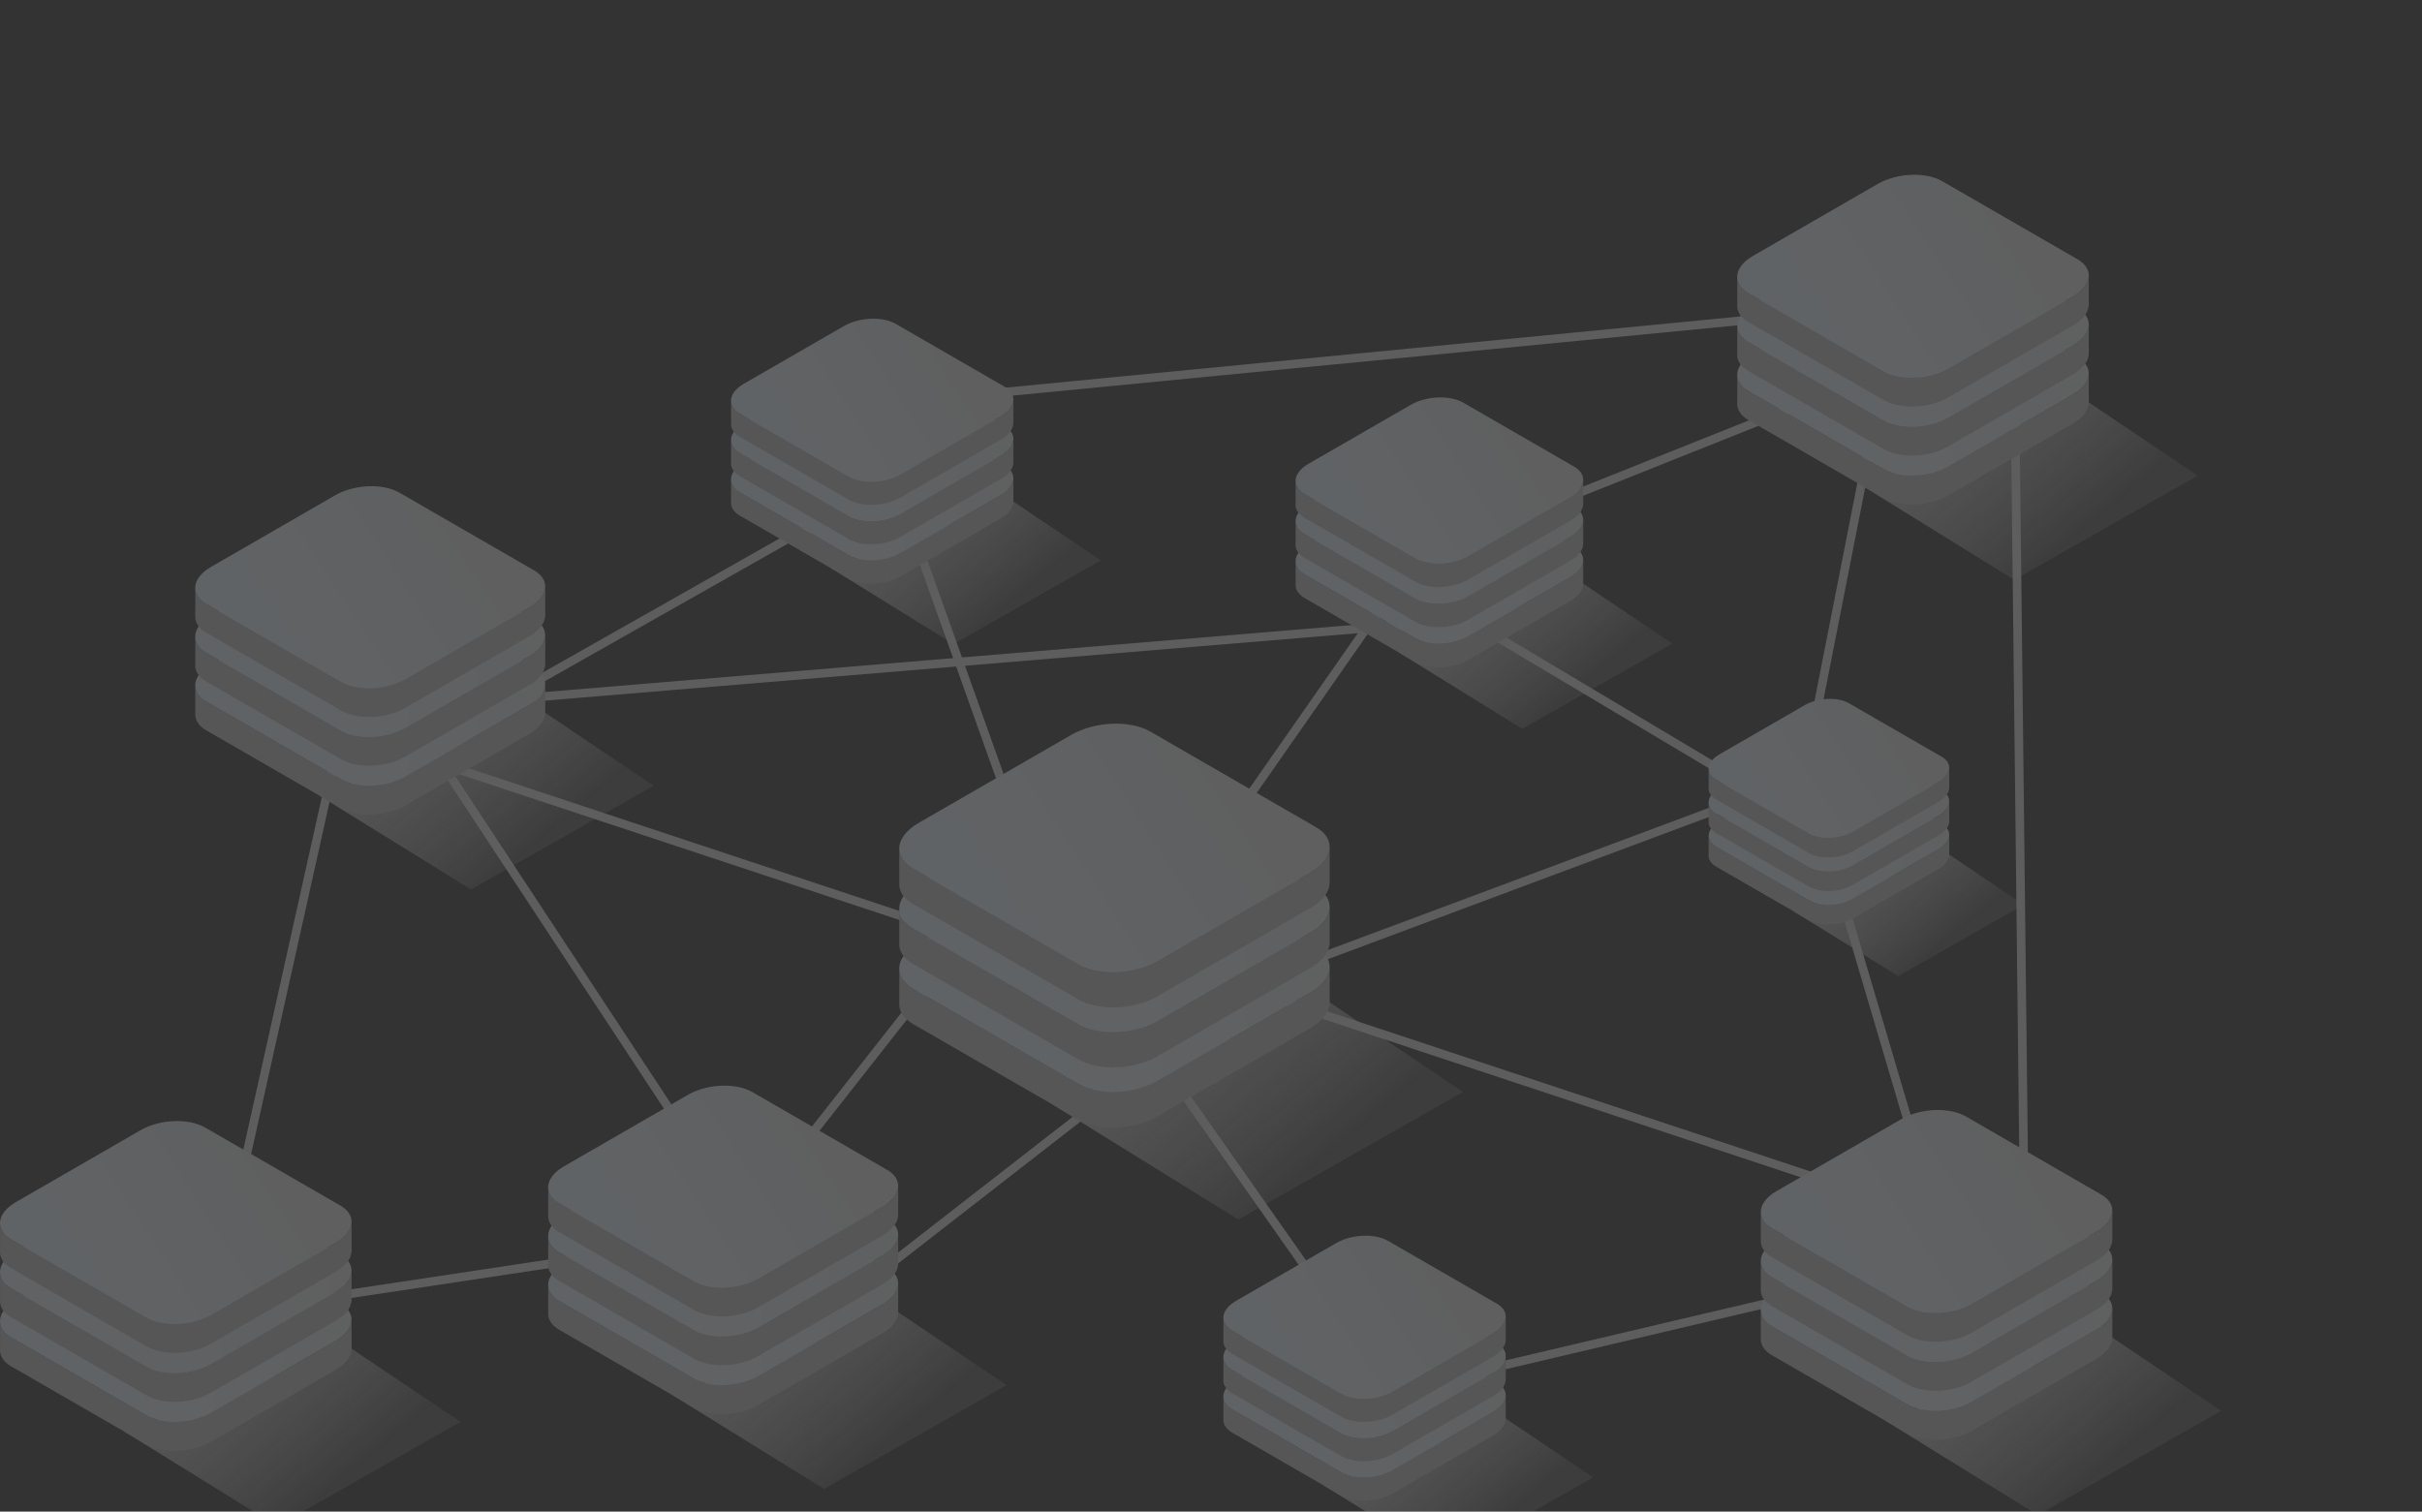 <svg width="817" height="510" viewBox="0 0 817 510" fill="none" xmlns="http://www.w3.org/2000/svg">
<rect x="0" y="0" width="817" height="510" fill="#333333" stroke="none"/>
<g opacity="0.25" clip-path="url(#clip0_4092_26566)">
<path d="M469.623 469.929L469.448 469.683L390.346 357.026L273.698 447.768L250.636 412.739L246.847 417.561L246.672 417.588L70.57 444.146L70.714 443.51L114.714 245.891L148.051 256.936L135.891 238.463L136.643 238.401L322.894 222.946L303.46 168.459L268.171 180.91L178.834 231.493L178.391 230.713L267.794 180.091L304.002 167.313L323.812 222.865L460.719 211.507L477.17 187.944L477.295 187.894L636.014 124.517L609.284 260.495L650.203 398.936L682.21 394.387L679.245 135.127L605.11 106.917L302.188 136.287L302.103 135.396L605.235 106.008L605.334 106.044L680.14 134.51L683.119 395.162L650.463 399.805L658.086 425.588L657.625 425.696L469.627 469.938L469.623 469.929ZM390.539 355.741L390.808 356.126L470.008 468.918L656.953 424.926L649.563 399.926L628.06 402.983L627.961 402.952L417.153 333.087L418.344 332.644L592.529 267.636L495.135 209.555L461.211 212.371L376.583 333.593L325.984 316.831L251.214 412L273.908 446.474L390.534 355.745L390.539 355.741ZM115.373 247.046L71.73 443.062L246.363 416.728L250.116 411.951L148.848 258.14L115.373 247.05V247.046ZM150.219 258.592L250.698 411.208L325.084 316.526L150.219 258.592ZM419.853 333.033L628.149 402.066L649.312 399.057L608.366 260.531L608.388 260.424L634.823 125.954L477.757 188.674L461.883 211.408L495.35 208.632L495.475 208.709L594.593 267.815L419.853 333.033ZM326.58 316.074L376.238 332.527L460.06 212.46L324.135 223.738L347.55 289.39L326.585 316.078L326.58 316.074ZM149.426 257.384L325.675 315.774L346.538 289.225L323.212 223.814L137.476 239.224L149.43 257.384H149.426Z" fill="url(#paint0_linear_4092_26566)" stroke="#DBDBDB" stroke-width="2"/>
<path style="mix-blend-mode:multiply" d="M93.474 514.911L42.105 483.106L118.592 455.03L155.332 479.734" fill="url(#paint1_linear_4092_26566)"/>
<path d="M118.592 445.261V455.03C118.592 457.492 116.792 460.102 113.271 462.126L109.953 464.038L71.152 486.432C64.725 490.148 54.987 490.547 49.42 487.328L8.64 463.791L3.767 460.984C1.057 459.417 -0.175 457.282 0.022 455.084V446.259C0.17 447.786 1.017 449.227 2.584 450.436C2.943 450.723 3.332 450.982 3.767 451.233L8.577 454.005L8.64 454.04L49.42 477.567C54.992 480.787 64.725 480.388 71.152 476.672L109.953 454.278L111.095 453.619L113.271 452.366C114.342 451.757 115.247 451.085 115.995 450.378C117.723 448.775 118.592 446.998 118.592 445.27V445.261Z" fill="#C1C1C1"/>
<path d="M118.592 445.261C118.592 446.989 117.723 448.766 115.994 450.369C115.246 451.076 114.341 451.748 113.271 452.357L111.094 453.611L109.952 454.269L71.151 476.663C64.724 480.379 54.987 480.778 49.419 477.559L8.639 454.031L8.576 453.996L3.766 451.224C3.331 450.974 2.946 450.714 2.583 450.427C1.016 449.223 0.169 447.781 0.021 446.25V445.306C0.107 444.262 0.519 443.206 1.253 442.176C2.136 440.922 3.502 439.714 5.32 438.67L8.639 436.759L47.44 414.364C53.88 410.662 63.604 410.25 69.171 413.469L109.952 437.005L114.825 439.812C115.931 440.448 116.8 441.191 117.423 441.988C118.206 442.995 118.592 444.115 118.592 445.256V445.261Z" fill="url(#paint2_linear_4092_26566)"/>
<path d="M118.592 428.731V438.5C118.592 440.963 116.792 443.573 113.271 445.597L109.953 447.508L71.152 469.903C64.725 473.619 54.987 474.017 49.42 470.798L8.64 447.262L3.767 444.455C1.057 442.888 -0.175 440.752 0.022 438.554V429.73C0.17 431.257 1.017 432.698 2.584 433.907C2.943 434.194 3.332 434.453 3.767 434.704L8.577 437.475L8.64 437.511L49.42 461.038C54.992 464.257 64.725 463.859 71.152 460.143L109.953 437.748L111.095 437.09L113.271 435.837C114.342 435.228 115.247 434.556 115.995 433.849C117.723 432.246 118.592 430.469 118.592 428.74V428.731Z" fill="#C1C1C1"/>
<path d="M118.592 428.731C118.592 430.46 117.723 432.237 115.994 433.84C115.246 434.547 114.341 435.219 113.271 435.828L111.094 437.081L109.952 437.739L71.151 460.134C64.724 463.85 54.987 464.248 49.419 461.029L8.639 437.502L8.576 437.466L3.766 434.695C3.331 434.444 2.946 434.185 2.583 433.898C1.016 432.694 0.169 431.252 0.021 429.721V428.776C0.107 427.733 0.519 426.676 1.253 425.647C2.136 424.393 3.502 423.184 5.32 422.141L8.639 420.229L47.44 397.835C53.88 394.132 63.604 393.721 69.171 396.94L109.952 420.476L114.825 423.283C115.931 423.919 116.8 424.662 117.423 425.459C118.206 426.466 118.592 427.585 118.592 428.727V428.731Z" fill="url(#paint3_linear_4092_26566)"/>
<path d="M118.592 412.197V421.966C118.592 424.429 116.792 427.039 113.271 429.062L109.953 430.974L71.152 453.369C64.725 457.085 54.987 457.483 49.42 454.264L8.64 430.728L3.767 427.921C1.057 426.354 -0.175 424.218 0.022 422.02V413.196C0.17 414.722 1.017 416.164 2.584 417.373C2.943 417.659 3.332 417.919 3.767 418.17L8.577 420.941L8.64 420.977L49.42 444.504C54.992 447.723 64.725 447.325 71.152 443.609L109.953 421.214L111.095 420.556L113.271 419.302C114.342 418.694 115.247 418.022 115.995 417.315C117.723 415.712 118.592 413.934 118.592 412.206V412.197Z" fill="#C1C1C1"/>
<path d="M118.592 412.197C118.592 413.925 117.723 415.703 115.994 417.306C115.246 418.013 114.341 418.685 113.271 419.293L111.094 420.547L109.952 421.205L71.151 443.6C64.724 447.316 54.987 447.714 49.419 444.495L8.639 420.968L8.576 420.932L3.766 418.161C3.331 417.91 2.946 417.65 2.583 417.364C1.016 416.159 0.169 414.718 0.021 413.187V412.242C0.107 411.199 0.519 410.142 1.253 409.113C2.136 407.859 3.502 406.65 5.32 405.607L8.639 403.695L47.44 381.301C53.88 377.598 63.604 377.186 69.171 380.405L109.952 403.941L114.825 406.749C115.931 407.384 116.8 408.128 117.423 408.925C118.206 409.932 118.592 411.051 118.592 412.193V412.197Z" fill="url(#paint4_linear_4092_26566)"/>
<path style="mix-blend-mode:multiply" d="M679.472 195.644L628.104 163.844L704.59 135.763L741.335 160.472" fill="url(#paint5_linear_4092_26566)"/>
<path d="M704.59 125.994V135.763C704.59 138.225 702.79 140.835 699.269 142.859L695.951 144.771L657.15 167.165C650.723 170.881 640.985 171.28 635.418 168.06L594.638 144.524L589.765 141.717C587.055 140.15 585.823 138.015 586.02 135.816V126.992C586.168 128.519 587.015 129.96 588.582 131.169C588.941 131.456 589.33 131.715 589.765 131.966L594.575 134.737L594.638 134.773L635.418 158.3C640.99 161.519 650.723 161.121 657.15 157.405L695.951 135.011L697.093 134.352L699.269 133.099C700.34 132.49 701.245 131.818 701.993 131.111C703.722 129.508 704.59 127.731 704.59 126.003V125.994Z" fill="#C1C1C1"/>
<path d="M704.592 125.994C704.592 127.722 703.723 129.499 701.994 131.102C701.246 131.809 700.341 132.481 699.271 133.09L697.094 134.343L695.952 135.002L657.151 157.396C650.724 161.112 640.987 161.51 635.419 158.291L594.639 134.764L594.576 134.728L589.766 131.957C589.331 131.706 588.946 131.447 588.583 131.16C587.016 129.956 586.169 128.514 586.021 126.983V126.038C586.107 124.995 586.519 123.939 587.253 122.909C588.136 121.655 589.502 120.447 591.32 119.403L594.639 117.492L633.44 95.097C639.88 91.395 649.604 90.983 655.171 94.202L695.952 117.738L700.825 120.545C701.931 121.181 702.8 121.924 703.423 122.721C704.206 123.728 704.592 124.848 704.592 125.989V125.994Z" fill="url(#paint6_linear_4092_26566)"/>
<path d="M704.59 109.465V119.234C704.59 121.697 702.79 124.307 699.269 126.331L695.951 128.242L657.15 150.637C650.723 154.353 640.985 154.751 635.418 151.532L594.638 127.996L589.765 125.189C587.055 123.622 585.823 121.486 586.02 119.288V110.464C586.168 111.99 587.015 113.432 588.582 114.641C588.941 114.927 589.33 115.187 589.765 115.438L594.575 118.209L594.638 118.245L635.418 141.772C640.99 144.991 650.723 144.593 657.15 140.877L695.951 118.482L697.093 117.824L699.269 116.57C700.34 115.962 701.245 115.29 701.993 114.583C703.722 112.98 704.59 111.202 704.59 109.474V109.465Z" fill="#C1C1C1"/>
<path d="M704.592 109.465C704.592 111.193 703.723 112.97 701.994 114.573C701.246 115.281 700.341 115.952 699.271 116.561L697.094 117.815L695.952 118.473L657.151 140.867C650.724 144.583 640.987 144.982 635.419 141.763L594.639 118.235L594.576 118.2L589.766 115.428C589.331 115.178 588.946 114.918 588.583 114.631C587.016 113.427 586.169 111.985 586.021 110.454V109.51C586.107 108.466 586.519 107.41 587.253 106.38C588.136 105.127 589.502 103.918 591.32 102.875L594.639 100.963L633.44 78.568C639.88 74.866 649.604 74.454 655.171 77.673L695.952 101.209L700.825 104.016C701.931 104.652 702.8 105.395 703.423 106.192C704.206 107.199 704.592 108.319 704.592 109.46V109.465Z" fill="url(#paint7_linear_4092_26566)"/>
<path d="M704.59 92.935V102.704C704.59 105.166 702.79 107.777 699.269 109.8L695.951 111.712L657.15 134.106C650.723 137.822 640.985 138.221 635.418 135.002L594.638 111.466L589.765 108.659C587.055 107.092 585.823 104.956 586.02 102.758V93.933C586.168 95.46 587.015 96.902 588.582 98.111C588.941 98.397 589.33 98.657 589.765 98.907L594.575 101.679L594.638 101.715L635.418 125.242C640.99 128.461 650.723 128.062 657.15 124.346L695.951 101.952L697.093 101.294L699.269 100.04C700.34 99.431 701.245 98.76 701.993 98.052C703.722 96.45 704.59 94.672 704.59 92.944V92.935Z" fill="#C1C1C1"/>
<path d="M704.592 92.935C704.592 94.663 703.723 96.441 701.994 98.043C701.246 98.751 700.341 99.422 699.271 100.031L697.094 101.285L695.952 101.943L657.151 124.337C650.724 128.053 640.987 128.452 635.419 125.233L594.639 101.706L594.576 101.67L589.766 98.899C589.331 98.648 588.946 98.388 588.583 98.102C587.016 96.897 586.169 95.456 586.021 93.924V92.98C586.107 91.937 586.519 90.88 587.253 89.85C588.136 88.597 589.502 87.388 591.32 86.345L594.639 84.433L633.44 62.039C639.88 58.336 649.604 57.924 655.171 61.143L695.952 84.679L700.825 87.486C701.931 88.122 702.8 88.865 703.423 89.662C704.206 90.67 704.592 91.789 704.592 92.931V92.935Z" fill="url(#paint8_linear_4092_26566)"/>
<path style="mix-blend-mode:multiply" d="M687.423 511.177L636.055 479.376L712.541 451.295L749.281 476" fill="url(#paint9_linear_4092_26566)"/>
<path d="M712.54 441.527V451.296C712.54 453.758 710.739 456.368 707.219 458.392L703.9 460.304L665.099 482.698C658.672 486.414 648.935 486.813 643.367 483.594L602.587 460.058L597.714 457.25C595.004 455.683 593.773 453.548 593.97 451.35V442.525C594.117 444.052 594.964 445.494 596.532 446.702C596.89 446.989 597.279 447.249 597.714 447.499L602.524 450.271L602.587 450.306L643.367 473.834C648.939 477.053 658.672 476.654 665.099 472.938L703.9 450.544L705.042 449.886L707.219 448.632C708.289 448.023 709.194 447.352 709.942 446.644C711.671 445.041 712.54 443.264 712.54 441.536V441.527Z" fill="#C1C1C1"/>
<path d="M712.541 441.527C712.541 443.255 711.672 445.032 709.943 446.635C709.195 447.343 708.29 448.014 707.22 448.623L705.043 449.877L703.901 450.535L665.1 472.929C658.673 476.645 648.936 477.044 643.369 473.825L602.588 450.297L602.525 450.262L597.715 447.49C597.281 447.24 596.895 446.98 596.533 446.693C594.965 445.489 594.119 444.047 593.971 442.516V441.572C594.056 440.528 594.468 439.472 595.202 438.442C596.085 437.189 597.451 435.98 599.269 434.937L602.588 433.025L641.389 410.63C647.83 406.928 657.553 406.516 663.121 409.735L703.901 433.271L708.774 436.078C709.88 436.714 710.749 437.457 711.372 438.254C712.156 439.261 712.541 440.381 712.541 441.522V441.527Z" fill="url(#paint10_linear_4092_26566)"/>
<path d="M712.54 424.997V434.766C712.54 437.229 710.739 439.839 707.219 441.862L703.9 443.774L665.099 466.168C658.672 469.884 648.935 470.283 643.367 467.064L602.587 443.528L597.714 440.721C595.004 439.154 593.773 437.018 593.97 434.82V425.995C594.117 427.522 594.964 428.964 596.532 430.173C596.89 430.459 597.279 430.719 597.714 430.97L602.524 433.741L602.587 433.777L643.367 457.304C648.939 460.523 658.672 460.124 665.099 456.408L703.9 434.014L705.042 433.356L707.219 432.102C708.289 431.493 709.194 430.822 709.942 430.114C711.671 428.512 712.54 426.734 712.54 425.006V424.997Z" fill="#C1C1C1"/>
<path d="M712.541 424.997C712.541 426.725 711.672 428.503 709.943 430.105C709.195 430.813 708.29 431.484 707.22 432.093L705.043 433.347L703.901 434.005L665.1 456.399C658.673 460.115 648.936 460.514 643.369 457.295L602.588 433.768L602.525 433.732L597.715 430.961C597.281 430.71 596.895 430.45 596.533 430.164C594.965 428.959 594.119 427.518 593.971 425.987V425.042C594.056 423.999 594.468 422.942 595.202 421.912C596.085 420.659 597.451 419.45 599.269 418.407L602.588 416.495L641.389 394.101C647.83 390.398 657.553 389.986 663.121 393.205L703.901 416.741L708.774 419.548C709.88 420.184 710.749 420.927 711.372 421.724C712.156 422.732 712.541 423.851 712.541 424.993V424.997Z" fill="url(#paint11_linear_4092_26566)"/>
<path d="M712.54 408.463V418.232C712.54 420.695 710.739 423.305 707.219 425.329L703.9 427.24L665.099 449.635C658.672 453.351 648.935 453.749 643.367 450.53L602.587 426.994L597.714 424.187C595.004 422.62 593.773 420.484 593.97 418.286V409.462C594.117 410.988 594.964 412.43 596.532 413.639C596.89 413.925 597.279 414.185 597.714 414.436L602.524 417.207L602.587 417.243L643.367 440.77C648.939 443.989 658.672 443.591 665.099 439.875L703.9 417.48L705.042 416.822L707.219 415.569C708.289 414.96 709.194 414.288 709.942 413.581C711.671 411.978 712.54 410.201 712.54 408.472V408.463Z" fill="#C1C1C1"/>
<path d="M712.541 408.463C712.541 410.192 711.672 411.969 709.943 413.572C709.195 414.279 708.29 414.951 707.22 415.56L705.043 416.813L703.901 417.471L665.1 439.866C658.673 443.582 648.936 443.98 643.369 440.761L602.588 417.234L602.525 417.198L597.715 414.427C597.281 414.176 596.895 413.916 596.533 413.63C594.965 412.426 594.119 410.984 593.971 409.453V408.508C594.056 407.465 594.468 406.408 595.202 405.379C596.085 404.125 597.451 402.916 599.269 401.873L602.588 399.961L641.389 377.567C647.83 373.864 657.553 373.452 663.121 376.671L703.901 400.208L708.774 403.015C709.88 403.651 710.749 404.394 711.372 405.191C712.156 406.198 712.541 407.317 712.541 408.459V408.463Z" fill="url(#paint12_linear_4092_26566)"/>
<path style="mix-blend-mode:multiply" d="M417.775 411.485L354.887 372.548L448.527 338.173L493.513 368.42" fill="url(#paint13_linear_4092_26566)"/>
<path d="M448.527 326.214V338.173C448.527 341.186 446.319 344.382 442.011 346.863L437.948 349.204L390.44 376.622C382.571 381.171 370.653 381.659 363.831 377.719L313.905 348.9L307.939 345.461C304.62 343.545 303.115 340.926 303.357 338.235V327.432C303.541 329.304 304.575 331.068 306.492 332.545C306.936 332.894 307.406 333.217 307.939 333.521L313.829 336.915L313.905 336.959L363.831 365.761C370.653 369.7 382.571 369.212 390.44 364.664L437.948 337.246L439.35 336.44L442.015 334.904C443.323 334.157 444.434 333.337 445.347 332.469C447.461 330.508 448.527 328.332 448.527 326.214Z" fill="#C1C1C1"/>
<path d="M448.528 326.215C448.528 328.328 447.462 330.504 445.348 332.469C444.434 333.338 443.323 334.157 442.015 334.905L439.35 336.44L437.949 337.246L390.441 364.664C382.571 369.213 370.653 369.701 363.832 365.761L313.905 336.96L313.829 336.915L307.939 333.521C307.406 333.217 306.936 332.899 306.493 332.545C304.576 331.068 303.541 329.304 303.357 327.432V326.277C303.465 325.001 303.967 323.707 304.862 322.445C305.942 320.909 307.617 319.432 309.838 318.156L313.901 315.814L361.409 288.396C369.291 283.861 381.196 283.36 388.018 287.3L437.944 316.119L443.91 319.557C445.263 320.332 446.329 321.245 447.09 322.221C448.048 323.452 448.519 324.822 448.519 326.223L448.528 326.215Z" fill="url(#paint14_linear_4092_26566)"/>
<path d="M448.527 305.973V317.931C448.527 320.945 446.319 324.141 442.011 326.622L437.948 328.963L390.44 356.381C382.571 360.93 370.653 361.418 363.831 357.478L313.905 328.659L307.939 325.22C304.62 323.304 303.115 320.685 303.357 317.994V307.191C303.541 309.062 304.575 310.826 306.492 312.304C306.936 312.653 307.406 312.975 307.939 313.28L313.829 316.673L313.905 316.718L363.831 345.519C370.653 349.459 382.571 348.971 390.44 344.422L437.948 317.005L439.35 316.199L442.015 314.663C443.323 313.916 444.434 313.096 445.347 312.228C447.461 310.267 448.527 308.091 448.527 305.973Z" fill="#C1C1C1"/>
<path d="M448.528 305.973C448.528 308.087 447.462 310.262 445.348 312.228C444.434 313.096 443.323 313.916 442.015 314.663L439.35 316.199L437.949 317.005L390.441 344.423C382.571 348.971 370.653 349.459 363.832 345.52L313.905 316.718L313.829 316.674L307.939 313.28C307.406 312.975 306.936 312.658 306.493 312.304C304.576 310.826 303.541 309.062 303.357 307.191V306.036C303.465 304.76 303.967 303.466 304.862 302.204C305.942 300.668 307.617 299.191 309.838 297.915L313.901 295.573L361.409 268.155C369.291 263.62 381.196 263.118 388.018 267.058L437.944 295.877L443.91 299.316C445.263 300.09 446.329 301.004 447.09 301.98C448.048 303.211 448.519 304.581 448.519 305.982L448.528 305.973Z" fill="url(#paint15_linear_4092_26566)"/>
<path d="M448.527 285.732V297.69C448.527 300.703 446.319 303.9 442.011 306.38L437.948 308.722L390.44 336.14C382.571 340.688 370.653 341.176 363.831 337.237L313.905 308.417L307.939 304.979C304.62 303.063 303.115 300.444 303.357 297.753V286.95C303.541 288.821 304.575 290.585 306.492 292.063C306.936 292.412 307.406 292.734 307.939 293.039L313.829 296.432L313.905 296.477L363.831 325.278C370.653 329.218 382.571 328.73 390.44 324.181L437.948 296.764L439.35 295.958L442.015 294.422C443.323 293.674 444.434 292.855 445.347 291.986C447.461 290.025 448.527 287.85 448.527 285.732Z" fill="#C1C1C1"/>
<path d="M448.528 285.732C448.528 287.845 447.462 290.021 445.348 291.987C444.434 292.855 443.323 293.674 442.015 294.422L439.35 295.958L437.949 296.764L390.441 324.181C382.571 328.73 370.653 329.218 363.832 325.278L313.905 296.477L313.829 296.432L307.939 293.039C307.406 292.734 306.936 292.416 306.493 292.063C304.576 290.585 303.541 288.821 303.357 286.95V285.795C303.465 284.519 303.967 283.225 304.862 281.962C305.942 280.427 307.617 278.949 309.838 277.673L313.901 275.332L361.409 247.914C369.291 243.379 381.196 242.877 388.018 246.817L437.944 275.636L443.91 279.075C445.263 279.849 446.329 280.763 447.09 281.739C448.048 282.97 448.519 284.34 448.519 285.741L448.528 285.732Z" fill="url(#paint16_linear_4092_26566)"/>
<path style="mix-blend-mode:multiply" d="M158.904 300.108L107.764 268.446L183.914 240.491L220.493 265.088" fill="url(#paint17_linear_4092_26566)"/>
<path d="M183.916 230.767V240.491C183.916 242.94 182.12 245.542 178.618 247.556L175.312 249.463L136.682 271.759C130.281 275.458 120.589 275.856 115.044 272.65L74.447 249.217L69.597 246.419C66.9 244.861 65.673 242.73 65.87 240.541V231.757C66.018 233.279 66.86 234.711 68.418 235.916C68.777 236.202 69.162 236.462 69.597 236.708L74.389 239.466L74.452 239.502L115.048 262.922C120.593 266.127 130.286 265.729 136.686 262.031L175.317 239.735L176.454 239.081L178.622 237.832C179.688 237.228 180.588 236.556 181.332 235.853C183.052 234.259 183.921 232.486 183.921 230.767H183.916Z" fill="#C1C1C1"/>
<path d="M183.916 230.767C183.916 232.486 183.051 234.255 181.327 235.853C180.583 236.56 179.679 237.228 178.617 237.832L176.449 239.081L175.312 239.735L136.681 262.031C130.281 265.729 120.589 266.127 115.044 262.922L74.447 239.502L74.384 239.466L69.592 236.708C69.157 236.462 68.776 236.202 68.414 235.916C66.855 234.716 66.013 233.279 65.865 231.757V230.816C65.95 229.778 66.362 228.726 67.093 227.7C67.97 226.451 69.332 225.251 71.141 224.213L74.447 222.305L113.077 200.009C119.491 196.32 129.17 195.913 134.715 199.119L175.312 222.552L180.162 225.35C181.264 225.981 182.129 226.724 182.751 227.517C183.531 228.52 183.916 229.634 183.916 230.772V230.767Z" fill="url(#paint18_linear_4092_26566)"/>
<path d="M183.916 214.309V224.033C183.916 226.482 182.12 229.084 178.618 231.098L175.312 233.005L136.682 255.301C130.281 259 120.589 259.398 115.044 256.192L74.447 232.759L69.597 229.961C66.9 228.403 65.673 226.272 65.87 224.083V215.299C66.018 216.821 66.86 218.253 68.418 219.458C68.777 219.744 69.162 220.004 69.597 220.25L74.389 223.008L74.452 223.044L115.048 246.464C120.593 249.669 130.286 249.271 136.686 245.573L175.317 223.277L176.454 222.623L178.622 221.374C179.688 220.77 180.588 220.098 181.332 219.395C183.052 217.801 183.921 216.028 183.921 214.309H183.916Z" fill="#C1C1C1"/>
<path d="M183.916 214.309C183.916 216.028 183.051 217.797 181.327 219.395C180.583 220.102 179.679 220.77 178.617 221.374L176.449 222.623L175.312 223.277L136.681 245.573C130.281 249.271 120.589 249.669 115.044 246.464L74.447 223.044L74.384 223.008L69.592 220.25C69.157 220.004 68.776 219.744 68.414 219.458C66.855 218.258 66.013 216.821 65.865 215.299V214.358C65.95 213.32 66.362 212.268 67.093 211.242C67.97 209.993 69.332 208.793 71.141 207.755L74.447 205.847L113.077 183.551C119.491 179.862 129.17 179.455 134.715 182.66L175.312 206.094L180.162 208.892C181.264 209.523 182.129 210.266 182.751 211.059C183.531 212.062 183.916 213.176 183.916 214.314V214.309Z" fill="url(#paint19_linear_4092_26566)"/>
<path d="M183.916 197.852V207.576C183.916 210.025 182.12 212.626 178.618 214.641L175.312 216.548L136.682 238.844C130.281 242.542 120.589 242.94 115.044 239.735L74.447 216.302L69.597 213.504C66.9 211.945 65.673 209.814 65.87 207.625V198.841C66.018 200.363 66.86 201.796 68.418 203C68.777 203.287 69.162 203.546 69.597 203.793L74.389 206.551L74.452 206.586L115.048 230.006C120.593 233.212 130.286 232.813 136.686 229.115L175.317 206.819L176.454 206.166L178.622 204.916C179.688 204.312 180.588 203.64 181.332 202.938C183.052 201.344 183.921 199.571 183.921 197.852H183.916Z" fill="#C1C1C1"/>
<path d="M183.916 197.852C183.916 199.571 183.051 201.339 181.327 202.938C180.583 203.645 179.679 204.312 178.617 204.916L176.449 206.166L175.312 206.819L136.681 229.115C130.281 232.813 120.589 233.212 115.044 230.006L74.447 206.586L74.384 206.551L69.592 203.793C69.157 203.546 68.776 203.287 68.414 203C66.855 201.8 66.013 200.363 65.865 198.841V197.901C65.95 196.862 66.362 195.81 67.093 194.785C67.97 193.536 69.332 192.336 71.141 191.297L74.447 189.39L113.077 167.094C119.491 163.405 129.17 162.997 134.715 166.203L175.312 189.636L180.162 192.434C181.264 193.066 182.129 193.809 182.751 194.601C183.531 195.604 183.916 196.719 183.916 197.856V197.852Z" fill="url(#paint20_linear_4092_26566)"/>
<path style="mix-blend-mode:multiply" d="M277.965 502.352L226.82 470.69L302.971 442.735L339.55 467.333" fill="url(#paint21_linear_4092_26566)"/>
<path d="M302.973 433.011V442.735C302.973 445.184 301.177 447.785 297.674 449.8L294.369 451.707L255.738 474.003C249.338 477.701 239.645 478.1 234.101 474.894L193.504 451.461L188.653 448.663C185.957 447.105 184.73 444.974 184.927 442.784V434C185.074 435.522 185.917 436.955 187.475 438.159C187.833 438.446 188.219 438.706 188.653 438.952L193.446 441.71L193.508 441.746L234.105 465.165C239.65 468.371 249.342 467.972 255.743 464.274L294.373 441.978L295.511 441.325L297.679 440.076C298.745 439.471 299.645 438.8 300.388 438.097C302.108 436.503 302.977 434.73 302.977 433.011H302.973Z" fill="#C1C1C1"/>
<path d="M302.972 433.011C302.972 434.73 302.108 436.498 300.384 438.097C299.64 438.804 298.735 439.471 297.674 440.076L295.506 441.325L294.368 441.978L255.738 464.274C249.337 467.972 239.645 468.371 234.1 465.165L193.503 441.746L193.441 441.71L188.648 438.952C188.214 438.706 187.833 438.446 187.47 438.159C185.912 436.96 185.07 435.522 184.922 434V433.06C185.007 432.021 185.419 430.969 186.149 429.944C187.027 428.695 188.389 427.495 190.198 426.456L193.503 424.549L232.134 402.253C238.548 398.564 248.227 398.157 253.772 401.362L294.368 424.795L299.219 427.593C300.321 428.225 301.185 428.968 301.808 429.76C302.587 430.763 302.972 431.878 302.972 433.015V433.011Z" fill="url(#paint22_linear_4092_26566)"/>
<path d="M302.973 416.553V426.277C302.973 428.726 301.177 431.328 297.674 433.342L294.369 435.25L255.738 457.546C249.338 461.244 239.645 461.642 234.101 458.436L193.504 435.003L188.653 432.205C185.957 430.647 184.73 428.516 184.927 426.327V417.543C185.074 419.065 185.917 420.498 187.475 421.702C187.833 421.988 188.219 422.248 188.653 422.494L193.446 425.252L193.508 425.288L234.105 448.708C239.65 451.913 249.342 451.515 255.743 447.817L294.373 425.521L295.511 424.867L297.679 423.618C298.745 423.014 299.645 422.342 300.388 421.639C302.108 420.045 302.977 418.272 302.977 416.553H302.973Z" fill="#C1C1C1"/>
<path d="M302.972 416.553C302.972 418.272 302.108 420.041 300.384 421.639C299.64 422.347 298.735 423.014 297.674 423.618L295.506 424.867L294.368 425.521L255.738 447.817C249.337 451.515 239.645 451.913 234.1 448.708L193.503 425.288L193.441 425.252L188.648 422.494C188.214 422.248 187.833 421.988 187.47 421.702C185.912 420.502 185.07 419.065 184.922 417.543V416.603C185.007 415.564 185.419 414.512 186.149 413.486C187.027 412.237 188.389 411.037 190.198 409.999L193.503 408.092L232.134 385.796C238.548 382.106 248.227 381.699 253.772 384.905L294.368 408.338L299.219 411.136C300.321 411.767 301.185 412.51 301.808 413.303C302.587 414.306 302.972 415.421 302.972 416.558V416.553Z" fill="url(#paint23_linear_4092_26566)"/>
<path d="M302.973 400.095V409.819C302.973 412.268 301.177 414.87 297.674 416.884L294.369 418.792L255.738 441.088C249.338 444.786 239.645 445.184 234.101 441.978L193.504 418.545L188.653 415.747C185.957 414.189 184.73 412.058 184.927 409.869V401.085C185.074 402.607 185.917 404.04 187.475 405.244C187.833 405.53 188.219 405.79 188.653 406.036L193.446 408.794L193.508 408.83L234.105 432.25C239.65 435.455 249.342 435.057 255.743 431.359L294.373 409.063L295.511 408.409L297.679 407.16C298.745 406.556 299.645 405.884 300.388 405.181C302.108 403.587 302.977 401.814 302.977 400.095H302.973Z" fill="#C1C1C1"/>
<path d="M302.972 400.095C302.972 401.814 302.108 403.583 300.384 405.181C299.64 405.889 298.735 406.556 297.674 407.16L295.506 408.409L294.368 409.063L255.738 431.359C249.337 435.057 239.645 435.455 234.1 432.25L193.503 408.83L193.441 408.794L188.648 406.036C188.214 405.79 187.833 405.53 187.47 405.244C185.912 404.044 185.07 402.607 184.922 401.085V400.145C185.007 399.106 185.419 398.054 186.149 397.028C187.027 395.779 188.389 394.579 190.198 393.541L193.503 391.634L232.134 369.338C238.548 365.648 248.227 365.241 253.772 368.447L294.368 391.88L299.219 394.678C300.321 395.309 301.185 396.052 301.808 396.845C302.587 397.848 302.972 398.963 302.972 400.1V400.095Z" fill="url(#paint24_linear_4092_26566)"/>
<path style="mix-blend-mode:multiply" d="M640.331 329.322L605.172 307.559L657.517 288.338L682.666 305.248" fill="url(#paint25_linear_4092_26566)"/>
<path d="M657.518 281.654V288.339C657.518 290.022 656.286 291.808 653.877 293.196L651.606 294.508L625.051 309.833C620.652 312.376 613.988 312.649 610.176 310.447L582.268 294.338L578.931 292.417C577.077 291.347 576.235 289.883 576.369 288.379V282.339C576.472 283.387 577.05 284.372 578.121 285.196C578.367 285.393 578.631 285.572 578.927 285.742L582.219 287.64L582.259 287.667L610.167 303.767C613.979 305.969 620.643 305.696 625.042 303.153L651.597 287.828L652.381 287.376L653.868 286.516C654.598 286.1 655.22 285.639 655.731 285.155C656.914 284.059 657.509 282.841 657.509 281.659L657.518 281.654Z" fill="#C1C1C1"/>
<path d="M657.519 281.654C657.519 282.836 656.923 284.054 655.741 285.151C655.23 285.634 654.607 286.096 653.877 286.512L652.39 287.372L651.607 287.824L625.051 303.149C620.653 305.692 613.988 305.965 610.177 303.762L582.269 287.663L582.228 287.636L578.936 285.737C578.641 285.567 578.377 285.388 578.13 285.191C577.06 284.367 576.477 283.378 576.379 282.335V281.69C576.437 280.974 576.719 280.253 577.221 279.546C577.826 278.686 578.762 277.862 580.002 277.146L582.273 275.834L608.829 260.509C613.236 257.975 619.891 257.693 623.703 259.896L651.611 276.004L654.948 277.925C655.705 278.359 656.3 278.87 656.726 279.411C657.263 280.101 657.528 280.866 657.528 281.65L657.519 281.654Z" fill="url(#paint26_linear_4092_26566)"/>
<path d="M657.518 270.34V277.024C657.518 278.708 656.286 280.494 653.877 281.882L651.606 283.194L625.051 298.519C620.652 301.062 613.988 301.335 610.176 299.132L582.268 283.023L578.931 281.103C577.077 280.033 576.235 278.569 576.369 277.064V271.025C576.472 272.072 577.05 273.057 578.121 273.881C578.367 274.078 578.631 274.257 578.927 274.427L582.219 276.326L582.259 276.353L610.167 292.452C613.979 294.655 620.643 294.382 625.042 291.839L651.597 276.514L652.381 276.062L653.868 275.202C654.598 274.786 655.22 274.324 655.731 273.841C656.914 272.744 657.509 271.526 657.509 270.344L657.518 270.34Z" fill="#C1C1C1"/>
<path d="M657.519 270.34C657.519 271.522 656.923 272.74 655.741 273.836C655.23 274.32 654.607 274.781 653.877 275.198L652.39 276.057L651.607 276.509L625.051 291.834C620.653 294.377 613.988 294.651 610.177 292.448L582.269 276.348L582.228 276.321L578.936 274.423C578.641 274.253 578.377 274.074 578.13 273.877C577.06 273.053 576.477 272.064 576.379 271.02V270.376C576.437 269.659 576.719 268.939 577.221 268.231C577.826 267.372 578.762 266.548 580.002 265.831L582.273 264.52L608.829 249.195C613.236 246.66 619.891 246.378 623.703 248.581L651.611 264.69L654.948 266.61C655.705 267.045 656.3 267.555 656.726 268.097C657.263 268.786 657.528 269.552 657.528 270.335L657.519 270.34Z" fill="url(#paint27_linear_4092_26566)"/>
<path d="M657.518 259.027V265.711C657.518 267.395 656.286 269.181 653.877 270.569L651.606 271.881L625.051 287.206C620.652 289.749 613.988 290.022 610.176 287.819L582.268 271.71L578.931 269.79C577.077 268.72 576.235 267.256 576.369 265.751V259.712C576.472 260.759 577.05 261.744 578.121 262.568C578.367 262.765 578.631 262.944 578.927 263.114L582.219 265.013L582.259 265.04L610.167 281.139C613.979 283.342 620.643 283.069 625.042 280.526L651.597 265.201L652.381 264.749L653.868 263.889C654.598 263.473 655.22 263.011 655.731 262.528C656.914 261.431 657.509 260.213 657.509 259.031L657.518 259.027Z" fill="#C1C1C1"/>
<path d="M657.519 259.027C657.519 260.209 656.923 261.427 655.741 262.523C655.23 263.007 654.607 263.468 653.877 263.885L652.39 264.744L651.607 265.196L625.051 280.521C620.653 283.064 613.988 283.338 610.177 281.135L582.269 265.035L582.228 265.008L578.936 263.11C578.641 262.94 578.377 262.761 578.13 262.564C577.06 261.74 576.477 260.751 576.379 259.707V259.063C576.437 258.346 576.719 257.626 577.221 256.918C577.826 256.059 578.762 255.235 580.002 254.518L582.273 253.207L608.829 237.882C613.236 235.347 619.891 235.065 623.703 237.268L651.611 253.377L654.948 255.297C655.705 255.732 656.3 256.242 656.726 256.784C657.263 257.473 657.528 258.239 657.528 259.022L657.519 259.027Z" fill="url(#paint28_linear_4092_26566)"/>
<path style="mix-blend-mode:multiply" d="M513.506 245.913L471.48 219.897L534.055 196.925L564.113 217.134" fill="url(#paint29_linear_4092_26566)"/>
<path d="M534.055 188.933V196.924C534.055 198.939 532.581 201.075 529.701 202.731L526.987 204.298L495.24 222.618C489.982 225.658 482.019 225.985 477.459 223.353L444.096 204.097L440.11 201.8C437.892 200.519 436.885 198.769 437.046 196.969V189.752C437.167 191.001 437.861 192.183 439.142 193.168C439.438 193.401 439.751 193.616 440.11 193.817L444.046 196.083L444.096 196.114L477.459 215.361C482.014 217.993 489.982 217.671 495.24 214.627L526.987 196.306L527.923 195.769L529.701 194.744C530.575 194.247 531.318 193.696 531.927 193.119C533.342 191.807 534.055 190.352 534.055 188.942V188.933Z" fill="#C1C1C1"/>
<path d="M534.056 188.933C534.056 190.348 533.343 191.798 531.928 193.11C531.319 193.688 530.575 194.238 529.702 194.735L527.924 195.761L526.988 196.298L495.241 214.618C489.983 217.658 482.02 217.985 477.46 215.352L444.097 196.105L444.047 196.074L440.11 193.809C439.757 193.607 439.439 193.392 439.143 193.159C437.862 192.175 437.168 190.993 437.047 189.743V188.969C437.119 188.114 437.454 187.25 438.055 186.408C438.776 185.383 439.895 184.393 441.382 183.543L444.097 181.976L475.843 163.655C481.11 160.624 489.065 160.289 493.624 162.921L526.988 182.177L530.974 184.474C531.879 184.993 532.591 185.602 533.101 186.251C533.742 187.075 534.056 187.988 534.056 188.924V188.933Z" fill="url(#paint30_linear_4092_26566)"/>
<path d="M534.055 175.408V183.399C534.055 185.414 532.581 187.55 529.701 189.206L526.987 190.773L495.24 209.093C489.982 212.133 482.019 212.46 477.459 209.828L444.096 190.572L440.11 188.275C437.892 186.994 436.885 185.244 437.046 183.444V176.227C437.167 177.476 437.861 178.658 439.142 179.643C439.438 179.876 439.751 180.091 440.11 180.292L444.046 182.558L444.096 182.589L477.459 201.836C482.014 204.469 489.982 204.146 495.24 201.102L526.987 182.782L527.923 182.244L529.701 181.219C530.575 180.722 531.318 180.171 531.927 179.594C533.342 178.282 534.055 176.827 534.055 175.417V175.408Z" fill="#C1C1C1"/>
<path d="M534.056 175.408C534.056 176.823 533.343 178.274 531.928 179.585C531.319 180.163 530.575 180.714 529.702 181.211L527.924 182.236L526.988 182.773L495.241 201.093C489.983 204.133 482.02 204.46 477.46 201.828L444.097 182.581L444.047 182.549L440.11 180.284C439.757 180.082 439.439 179.867 439.143 179.635C437.862 178.65 437.168 177.468 437.047 176.219V175.444C437.119 174.589 437.454 173.725 438.055 172.883C438.776 171.858 439.895 170.868 441.382 170.018L444.097 168.451L475.843 150.13C481.11 147.099 489.065 146.764 493.624 149.396L526.988 168.652L530.974 170.949C531.879 171.468 532.591 172.077 533.101 172.726C533.742 173.55 534.056 174.464 534.056 175.399V175.408Z" fill="url(#paint31_linear_4092_26566)"/>
<path d="M534.055 161.882V169.874C534.055 171.889 532.581 174.024 529.701 175.681L526.987 177.248L495.24 195.568C489.982 198.608 482.019 198.935 477.459 196.302L444.096 177.046L440.11 174.75C437.892 173.469 436.885 171.719 437.046 169.919V162.702C437.167 163.951 437.861 165.133 439.142 166.118C439.438 166.35 439.751 166.565 440.11 166.767L444.046 169.032L444.096 169.064L477.459 188.311C482.014 190.943 489.982 190.621 495.24 187.576L526.987 169.256L527.923 168.719L529.701 167.694C530.575 167.197 531.318 166.646 531.927 166.068C533.342 164.757 534.055 163.302 534.055 161.891V161.882Z" fill="#C1C1C1"/>
<path d="M534.056 161.883C534.056 163.298 533.343 164.748 531.928 166.06C531.319 166.637 530.575 167.188 529.702 167.685L527.924 168.71L526.988 169.248L495.241 187.568C489.983 190.608 482.02 190.935 477.46 188.302L444.097 169.055L444.047 169.024L440.11 166.758C439.757 166.557 439.439 166.342 439.143 166.109C437.862 165.124 437.168 163.942 437.047 162.693V161.919C437.119 161.063 437.454 160.199 438.055 159.358C438.776 158.332 439.895 157.343 441.382 156.492L444.097 154.925L475.843 136.605C481.11 133.574 489.065 133.238 493.624 135.871L526.988 155.127L530.974 157.424C531.879 157.943 532.591 158.552 533.101 159.201C533.742 160.025 534.056 160.938 534.056 161.874V161.883Z" fill="url(#paint32_linear_4092_26566)"/>
<path style="mix-blend-mode:multiply" d="M487.75 526.699L446.49 501.157L507.923 478.602L537.439 498.449" fill="url(#paint33_linear_4092_26566)"/>
<path d="M507.922 470.753V478.597C507.922 480.571 506.475 482.671 503.649 484.296L500.984 485.832L469.815 503.821C464.651 506.807 456.835 507.125 452.361 504.542L419.607 485.635L415.692 483.378C413.515 482.12 412.526 480.406 412.687 478.637V471.55C412.808 472.777 413.484 473.936 414.743 474.903C415.034 475.132 415.343 475.342 415.692 475.543L419.557 477.769L419.607 477.8L452.361 496.698C456.835 499.281 464.656 498.963 469.815 495.977L500.984 477.988L501.902 477.46L503.649 476.452C504.509 475.964 505.239 475.423 505.835 474.854C507.223 473.565 507.922 472.141 507.922 470.753Z" fill="#C1C1C1"/>
<path d="M507.922 470.753C507.922 472.141 507.224 473.569 505.835 474.854C505.235 475.422 504.505 475.96 503.65 476.452L501.903 477.459L500.985 477.988L469.816 495.977C464.652 498.963 456.836 499.281 452.362 496.698L419.607 477.8L419.558 477.768L415.693 475.543C415.343 475.342 415.034 475.136 414.743 474.903C413.485 473.936 412.804 472.776 412.688 471.55V470.793C412.759 469.956 413.086 469.105 413.677 468.277C414.385 467.27 415.487 466.303 416.942 465.461L419.607 463.925L450.776 445.936C455.949 442.963 463.76 442.632 468.23 445.215L500.985 464.122L504.899 466.379C505.786 466.889 506.489 467.489 506.986 468.125C507.613 468.935 507.927 469.83 507.927 470.748L507.922 470.753Z" fill="url(#paint34_linear_4092_26566)"/>
<path d="M507.922 457.479V465.322C507.922 467.297 506.475 469.397 503.649 471.022L500.984 472.557L469.815 490.546C464.651 493.533 456.835 493.851 452.361 491.267L419.607 472.36L415.692 470.104C413.515 468.846 412.526 467.131 412.687 465.363V458.275C412.808 459.502 413.484 460.662 414.743 461.629C415.034 461.857 415.343 462.068 415.692 462.269L419.557 464.494L419.607 464.525L452.361 483.423C456.835 486.007 464.656 485.689 469.815 482.703L500.984 464.714L501.902 464.185L503.649 463.178C504.509 462.69 505.239 462.148 505.835 461.58C507.223 460.29 507.922 458.866 507.922 457.479Z" fill="#C1C1C1"/>
<path d="M507.922 457.478C507.922 458.866 507.224 460.294 505.835 461.579C505.235 462.148 504.505 462.685 503.65 463.178L501.903 464.185L500.985 464.713L469.816 482.702C464.652 485.689 456.836 486.006 452.362 483.423L419.607 464.525L419.558 464.494L415.693 462.269C415.343 462.067 415.034 461.861 414.743 461.629C413.485 460.662 412.804 459.502 412.688 458.275V457.519C412.759 456.681 413.086 455.831 413.677 455.003C414.385 453.995 415.487 453.028 416.942 452.186L419.607 450.651L450.776 432.662C455.949 429.689 463.76 429.358 468.23 431.941L500.985 450.848L504.899 453.104C505.786 453.615 506.489 454.215 506.986 454.85C507.613 455.661 507.927 456.556 507.927 457.474L507.922 457.478Z" fill="url(#paint35_linear_4092_26566)"/>
<path d="M507.922 444.2V452.044C507.922 454.018 506.475 456.118 503.649 457.743L500.984 459.279L469.815 477.268C464.651 480.254 456.835 480.572 452.361 477.988L419.607 459.082L415.692 456.825C413.515 455.567 412.526 453.852 412.687 452.084V444.997C412.808 446.223 413.484 447.383 414.743 448.35C415.034 448.578 415.343 448.789 415.692 448.99L419.557 451.215L419.607 451.247L452.361 470.145C456.835 472.728 464.656 472.41 469.815 469.424L500.984 451.435L501.902 450.906L503.649 449.899C504.509 449.411 505.239 448.869 505.835 448.301C507.223 447.011 507.922 445.588 507.922 444.2Z" fill="#C1C1C1"/>
<path d="M507.922 444.2C507.922 445.587 507.224 447.016 505.835 448.301C505.235 448.869 504.505 449.406 503.65 449.899L501.903 450.906L500.985 451.435L469.816 469.424C464.652 472.41 456.836 472.728 452.362 470.144L419.607 451.247L419.558 451.215L415.693 448.99C415.343 448.789 415.034 448.583 414.743 448.35C413.485 447.383 412.804 446.223 412.688 444.996V444.24C412.759 443.403 413.086 442.552 413.677 441.724C414.385 440.716 415.487 439.749 416.942 438.908L419.607 437.372L450.776 419.383C455.949 416.41 463.76 416.079 468.23 418.662L500.985 437.569L504.899 439.825C505.786 440.336 506.489 440.936 506.986 441.572C507.613 442.382 507.927 443.277 507.927 444.195L507.922 444.2Z" fill="url(#paint36_linear_4092_26566)"/>
<path style="mix-blend-mode:multiply" d="M321.667 217.313L280.402 191.767L341.839 169.216L371.351 189.058" fill="url(#paint37_linear_4092_26566)"/>
<path d="M341.84 161.367V169.211C341.84 171.185 340.393 173.285 337.567 174.91L334.902 176.446L303.733 194.435C298.569 197.421 290.753 197.739 286.279 195.156L253.525 176.249L249.61 173.993C247.433 172.735 246.444 171.02 246.605 169.251V162.164C246.726 163.391 247.402 164.55 248.661 165.517C248.952 165.746 249.261 165.956 249.61 166.158L253.475 168.383L253.525 168.414L286.279 187.312C290.753 189.895 298.574 189.577 303.733 186.591L334.902 168.602L335.82 168.074L337.567 167.067C338.427 166.579 339.157 166.037 339.753 165.468C341.141 164.179 341.84 162.755 341.84 161.367Z" fill="#C1C1C1"/>
<path d="M341.84 161.367C341.84 162.755 341.142 164.183 339.753 165.468C339.153 166.037 338.423 166.574 337.568 167.066L335.821 168.074L334.903 168.602L303.734 186.591C298.57 189.577 290.754 189.895 286.28 187.312L253.525 168.414L253.476 168.383L249.611 166.158C249.261 165.956 248.952 165.75 248.661 165.517C247.403 164.55 246.722 163.391 246.605 162.164V161.407C246.677 160.57 247.004 159.719 247.595 158.891C248.303 157.884 249.405 156.917 250.86 156.075L253.525 154.539L284.694 136.55C289.867 133.578 297.678 133.246 302.148 135.83L334.903 154.736L338.817 156.993C339.704 157.503 340.407 158.103 340.904 158.739C341.531 159.549 341.845 160.445 341.845 161.363L341.84 161.367Z" fill="url(#paint38_linear_4092_26566)"/>
<path d="M341.84 148.088V155.932C341.84 157.907 340.393 160.006 337.567 161.632L334.902 163.167L303.733 181.156C298.569 184.142 290.753 184.46 286.279 181.877L253.525 162.97L249.61 160.714C247.433 159.456 246.444 157.741 246.605 155.973V148.885C246.726 150.112 247.402 151.272 248.661 152.239C248.952 152.467 249.261 152.677 249.61 152.879L253.475 155.104L253.525 155.135L286.279 174.033C290.753 176.616 298.574 176.299 303.733 173.312L334.902 155.323L335.82 154.795L337.567 153.788C338.427 153.3 339.157 152.758 339.753 152.189C341.141 150.9 341.84 149.476 341.84 148.088Z" fill="#C1C1C1"/>
<path d="M341.84 148.088C341.84 149.476 341.142 150.904 339.753 152.189C339.153 152.758 338.423 153.295 337.568 153.788L335.821 154.795L334.903 155.323L303.734 173.312C298.57 176.298 290.754 176.616 286.28 174.033L253.525 155.135L253.476 155.104L249.611 152.879C249.261 152.677 248.952 152.471 248.661 152.239C247.403 151.271 246.722 150.112 246.605 148.885V148.129C246.677 147.291 247.004 146.441 247.595 145.612C248.303 144.605 249.405 143.638 250.86 142.796L253.525 141.261L284.694 123.272C289.867 120.299 297.678 119.968 302.148 122.551L334.903 141.458L338.817 143.714C339.704 144.225 340.407 144.824 340.904 145.46C341.531 146.271 341.845 147.166 341.845 148.084L341.84 148.088Z" fill="url(#paint39_linear_4092_26566)"/>
<path d="M341.84 134.809V142.653C341.84 144.627 340.393 146.727 337.567 148.352L334.902 149.888L303.733 167.877C298.569 170.863 290.753 171.181 286.279 168.598L253.525 149.691L249.61 147.435C247.433 146.176 246.444 144.462 246.605 142.693V135.606C246.726 136.833 247.402 137.992 248.661 138.959C248.952 139.188 249.261 139.398 249.61 139.6L253.475 141.825L253.525 141.856L286.279 160.754C290.753 163.337 298.574 163.019 303.733 160.033L334.902 142.044L335.82 141.516L337.567 140.508C338.427 140.02 339.157 139.479 339.753 138.91C341.141 137.621 341.84 136.197 341.84 134.809Z" fill="#C1C1C1"/>
<path d="M341.84 134.809C341.84 136.197 341.142 137.625 339.753 138.91C339.153 139.479 338.423 140.016 337.568 140.508L335.821 141.516L334.903 142.044L303.734 160.033C298.57 163.019 290.754 163.337 286.28 160.754L253.525 141.856L253.476 141.825L249.611 139.599C249.261 139.398 248.952 139.192 248.661 138.959C247.403 137.992 246.722 136.833 246.605 135.606V134.849C246.677 134.012 247.004 133.161 247.595 132.333C248.303 131.326 249.405 130.359 250.86 129.517L253.525 127.981L284.694 109.992C289.867 107.02 297.678 106.688 302.148 109.272L334.903 128.178L338.817 130.435C339.704 130.945 340.407 131.545 340.904 132.181C341.531 132.991 341.845 133.887 341.845 134.804L341.84 134.809Z" fill="url(#paint40_linear_4092_26566)"/>
</g>
<defs>
<linearGradient id="paint0_linear_4092_26566" x1="70.57" y1="287.962" x2="683.119" y2="287.962" gradientUnits="userSpaceOnUse">
<stop stop-color="#CD8BD8"/>
<stop offset="0.37" stop-color="#6374E0"/>
<stop offset="1" stop-color="#8FC3E6"/>
</linearGradient>
<linearGradient id="paint1_linear_4092_26566" x1="75.827" y1="454.152" x2="114.645" y2="500.434" gradientUnits="userSpaceOnUse">
<stop stop-color="#C1C1C1"/>
<stop offset="1" stop-color="#F7F7F7" stop-opacity="0.19"/>
</linearGradient>
<linearGradient id="paint2_linear_4092_26566" x1="44.049" y1="446.017" x2="141.555" y2="442.818" gradientUnits="userSpaceOnUse">
<stop stop-color="#E9F2FA"/>
<stop offset="1" stop-color="#E2E2E2"/>
</linearGradient>
<linearGradient id="paint3_linear_4092_26566" x1="-0.001" y1="429.488" x2="141.555" y2="426.289" gradientUnits="userSpaceOnUse">
<stop stop-color="#E9F2FA"/>
<stop offset="1" stop-color="#E2E2E2"/>
</linearGradient>
<linearGradient id="paint4_linear_4092_26566" x1="31.248" y1="430.656" x2="101.21" y2="385.206" gradientUnits="userSpaceOnUse">
<stop stop-color="#E9F2FA"/>
<stop offset="1" stop-color="#E2E2E2"/>
</linearGradient>
<linearGradient id="paint5_linear_4092_26566" x1="661.83" y1="134.89" x2="700.648" y2="181.167" gradientUnits="userSpaceOnUse">
<stop stop-color="#C1C1C1"/>
<stop offset="1" stop-color="#F7F7F7" stop-opacity="0.19"/>
</linearGradient>
<linearGradient id="paint6_linear_4092_26566" x1="630.049" y1="126.75" x2="727.559" y2="123.556" gradientUnits="userSpaceOnUse">
<stop stop-color="#E9F2FA"/>
<stop offset="1" stop-color="#E2E2E2"/>
</linearGradient>
<linearGradient id="paint7_linear_4092_26566" x1="630.049" y1="110.221" x2="727.559" y2="107.022" gradientUnits="userSpaceOnUse">
<stop stop-color="#E9F2FA"/>
<stop offset="1" stop-color="#E2E2E2"/>
</linearGradient>
<linearGradient id="paint8_linear_4092_26566" x1="617.253" y1="111.394" x2="687.21" y2="65.944" gradientUnits="userSpaceOnUse">
<stop stop-color="#E9F2FA"/>
<stop offset="1" stop-color="#E2E2E2"/>
</linearGradient>
<linearGradient id="paint9_linear_4092_26566" x1="669.776" y1="450.418" x2="708.595" y2="496.7" gradientUnits="userSpaceOnUse">
<stop stop-color="#C1C1C1"/>
<stop offset="1" stop-color="#F7F7F7" stop-opacity="0.19"/>
</linearGradient>
<linearGradient id="paint10_linear_4092_26566" x1="637.998" y1="442.283" x2="735.504" y2="439.084" gradientUnits="userSpaceOnUse">
<stop stop-color="#E9F2FA"/>
<stop offset="1" stop-color="#E2E2E2"/>
</linearGradient>
<linearGradient id="paint11_linear_4092_26566" x1="637.998" y1="425.754" x2="735.504" y2="422.554" gradientUnits="userSpaceOnUse">
<stop stop-color="#E9F2FA"/>
<stop offset="1" stop-color="#E2E2E2"/>
</linearGradient>
<linearGradient id="paint12_linear_4092_26566" x1="625.198" y1="426.927" x2="695.159" y2="381.472" gradientUnits="userSpaceOnUse">
<stop stop-color="#E9F2FA"/>
<stop offset="1" stop-color="#E2E2E2"/>
</linearGradient>
<linearGradient id="paint13_linear_4092_26566" x1="396.173" y1="337.103" x2="443.699" y2="393.761" gradientUnits="userSpaceOnUse">
<stop stop-color="#C1C1C1"/>
<stop offset="1" stop-color="#F7F7F7" stop-opacity="0.19"/>
</linearGradient>
<linearGradient id="paint14_linear_4092_26566" x1="357.266" y1="327.141" x2="476.646" y2="323.225" gradientUnits="userSpaceOnUse">
<stop stop-color="#E9F2FA"/>
<stop offset="1" stop-color="#E2E2E2"/>
</linearGradient>
<linearGradient id="paint15_linear_4092_26566" x1="357.266" y1="306.9" x2="476.646" y2="302.984" gradientUnits="userSpaceOnUse">
<stop stop-color="#E9F2FA"/>
<stop offset="1" stop-color="#E2E2E2"/>
</linearGradient>
<linearGradient id="paint16_linear_4092_26566" x1="341.594" y1="308.337" x2="427.25" y2="252.686" gradientUnits="userSpaceOnUse">
<stop stop-color="#E9F2FA"/>
<stop offset="1" stop-color="#E2E2E2"/>
</linearGradient>
<linearGradient id="paint17_linear_4092_26566" x1="141.338" y1="239.618" x2="179.986" y2="285.694" gradientUnits="userSpaceOnUse">
<stop stop-color="#C1C1C1"/>
<stop offset="1" stop-color="#F7F7F7" stop-opacity="0.19"/>
</linearGradient>
<linearGradient id="paint18_linear_4092_26566" x1="109.7" y1="231.519" x2="206.776" y2="228.334" gradientUnits="userSpaceOnUse">
<stop stop-color="#E9F2FA"/>
<stop offset="1" stop-color="#E2E2E2"/>
</linearGradient>
<linearGradient id="paint19_linear_4092_26566" x1="109.7" y1="215.061" x2="206.776" y2="211.875" gradientUnits="userSpaceOnUse">
<stop stop-color="#E9F2FA"/>
<stop offset="1" stop-color="#E2E2E2"/>
</linearGradient>
<linearGradient id="paint20_linear_4092_26566" x1="96.958" y1="216.23" x2="166.611" y2="170.977" gradientUnits="userSpaceOnUse">
<stop stop-color="#E9F2FA"/>
<stop offset="1" stop-color="#E2E2E2"/>
</linearGradient>
<linearGradient id="paint21_linear_4092_26566" x1="260.399" y1="441.867" x2="299.042" y2="487.938" gradientUnits="userSpaceOnUse">
<stop stop-color="#C1C1C1"/>
<stop offset="1" stop-color="#F7F7F7" stop-opacity="0.19"/>
</linearGradient>
<linearGradient id="paint22_linear_4092_26566" x1="228.761" y1="433.763" x2="325.837" y2="430.582" gradientUnits="userSpaceOnUse">
<stop stop-color="#E9F2FA"/>
<stop offset="1" stop-color="#E2E2E2"/>
</linearGradient>
<linearGradient id="paint23_linear_4092_26566" x1="228.761" y1="417.305" x2="325.837" y2="414.124" gradientUnits="userSpaceOnUse">
<stop stop-color="#E9F2FA"/>
<stop offset="1" stop-color="#E2E2E2"/>
</linearGradient>
<linearGradient id="paint24_linear_4092_26566" x1="216.014" y1="418.474" x2="285.667" y2="373.225" gradientUnits="userSpaceOnUse">
<stop stop-color="#E9F2FA"/>
<stop offset="1" stop-color="#E2E2E2"/>
</linearGradient>
<linearGradient id="paint25_linear_4092_26566" x1="628.252" y1="287.743" x2="654.821" y2="319.416" gradientUnits="userSpaceOnUse">
<stop stop-color="#C1C1C1"/>
<stop offset="1" stop-color="#F7F7F7" stop-opacity="0.19"/>
</linearGradient>
<linearGradient id="paint26_linear_4092_26566" x1="606.504" y1="282.174" x2="673.24" y2="279.983" gradientUnits="userSpaceOnUse">
<stop stop-color="#E9F2FA"/>
<stop offset="1" stop-color="#E2E2E2"/>
</linearGradient>
<linearGradient id="paint27_linear_4092_26566" x1="606.504" y1="270.859" x2="673.24" y2="268.668" gradientUnits="userSpaceOnUse">
<stop stop-color="#E9F2FA"/>
<stop offset="1" stop-color="#E2E2E2"/>
</linearGradient>
<linearGradient id="paint28_linear_4092_26566" x1="597.743" y1="271.661" x2="645.625" y2="240.555" gradientUnits="userSpaceOnUse">
<stop stop-color="#E9F2FA"/>
<stop offset="1" stop-color="#E2E2E2"/>
</linearGradient>
<linearGradient id="paint29_linear_4092_26566" x1="499.071" y1="196.208" x2="530.829" y2="234.07" gradientUnits="userSpaceOnUse">
<stop stop-color="#C1C1C1"/>
<stop offset="1" stop-color="#F7F7F7" stop-opacity="0.19"/>
</linearGradient>
<linearGradient id="paint30_linear_4092_26566" x1="473.071" y1="189.551" x2="552.844" y2="186.934" gradientUnits="userSpaceOnUse">
<stop stop-color="#E9F2FA"/>
<stop offset="1" stop-color="#E2E2E2"/>
</linearGradient>
<linearGradient id="paint31_linear_4092_26566" x1="473.071" y1="176.026" x2="552.844" y2="173.409" gradientUnits="userSpaceOnUse">
<stop stop-color="#E9F2FA"/>
<stop offset="1" stop-color="#E2E2E2"/>
</linearGradient>
<linearGradient id="paint32_linear_4092_26566" x1="462.599" y1="176.984" x2="519.835" y2="139.803" gradientUnits="userSpaceOnUse">
<stop stop-color="#E9F2FA"/>
<stop offset="1" stop-color="#E2E2E2"/>
</linearGradient>
<linearGradient id="paint33_linear_4092_26566" x1="473.579" y1="477.899" x2="504.755" y2="515.071" gradientUnits="userSpaceOnUse">
<stop stop-color="#C1C1C1"/>
<stop offset="1" stop-color="#F7F7F7" stop-opacity="0.19"/>
</linearGradient>
<linearGradient id="paint34_linear_4092_26566" x1="448.048" y1="471.362" x2="526.371" y2="468.794" gradientUnits="userSpaceOnUse">
<stop stop-color="#E9F2FA"/>
<stop offset="1" stop-color="#E2E2E2"/>
</linearGradient>
<linearGradient id="paint35_linear_4092_26566" x1="448.048" y1="458.083" x2="526.371" y2="455.515" gradientUnits="userSpaceOnUse">
<stop stop-color="#E9F2FA"/>
<stop offset="1" stop-color="#E2E2E2"/>
</linearGradient>
<linearGradient id="paint36_linear_4092_26566" x1="437.769" y1="459.028" x2="493.962" y2="422.519" gradientUnits="userSpaceOnUse">
<stop stop-color="#E9F2FA"/>
<stop offset="1" stop-color="#E2E2E2"/>
</linearGradient>
<linearGradient id="paint37_linear_4092_26566" x1="307.491" y1="168.513" x2="338.672" y2="205.685" gradientUnits="userSpaceOnUse">
<stop stop-color="#C1C1C1"/>
<stop offset="1" stop-color="#F7F7F7" stop-opacity="0.19"/>
</linearGradient>
<linearGradient id="paint38_linear_4092_26566" x1="281.966" y1="161.976" x2="360.289" y2="159.408" gradientUnits="userSpaceOnUse">
<stop stop-color="#E9F2FA"/>
<stop offset="1" stop-color="#E2E2E2"/>
</linearGradient>
<linearGradient id="paint39_linear_4092_26566" x1="281.966" y1="148.697" x2="360.289" y2="146.13" gradientUnits="userSpaceOnUse">
<stop stop-color="#E9F2FA"/>
<stop offset="1" stop-color="#E2E2E2"/>
</linearGradient>
<linearGradient id="paint40_linear_4092_26566" x1="271.687" y1="149.637" x2="327.88" y2="113.133" gradientUnits="userSpaceOnUse">
<stop stop-color="#E9F2FA"/>
<stop offset="1" stop-color="#E2E2E2"/>
</linearGradient>
<clipPath id="clip0_4092_26566">
<rect width="817" height="510" fill="white"/>
</clipPath>
</defs>
</svg>
